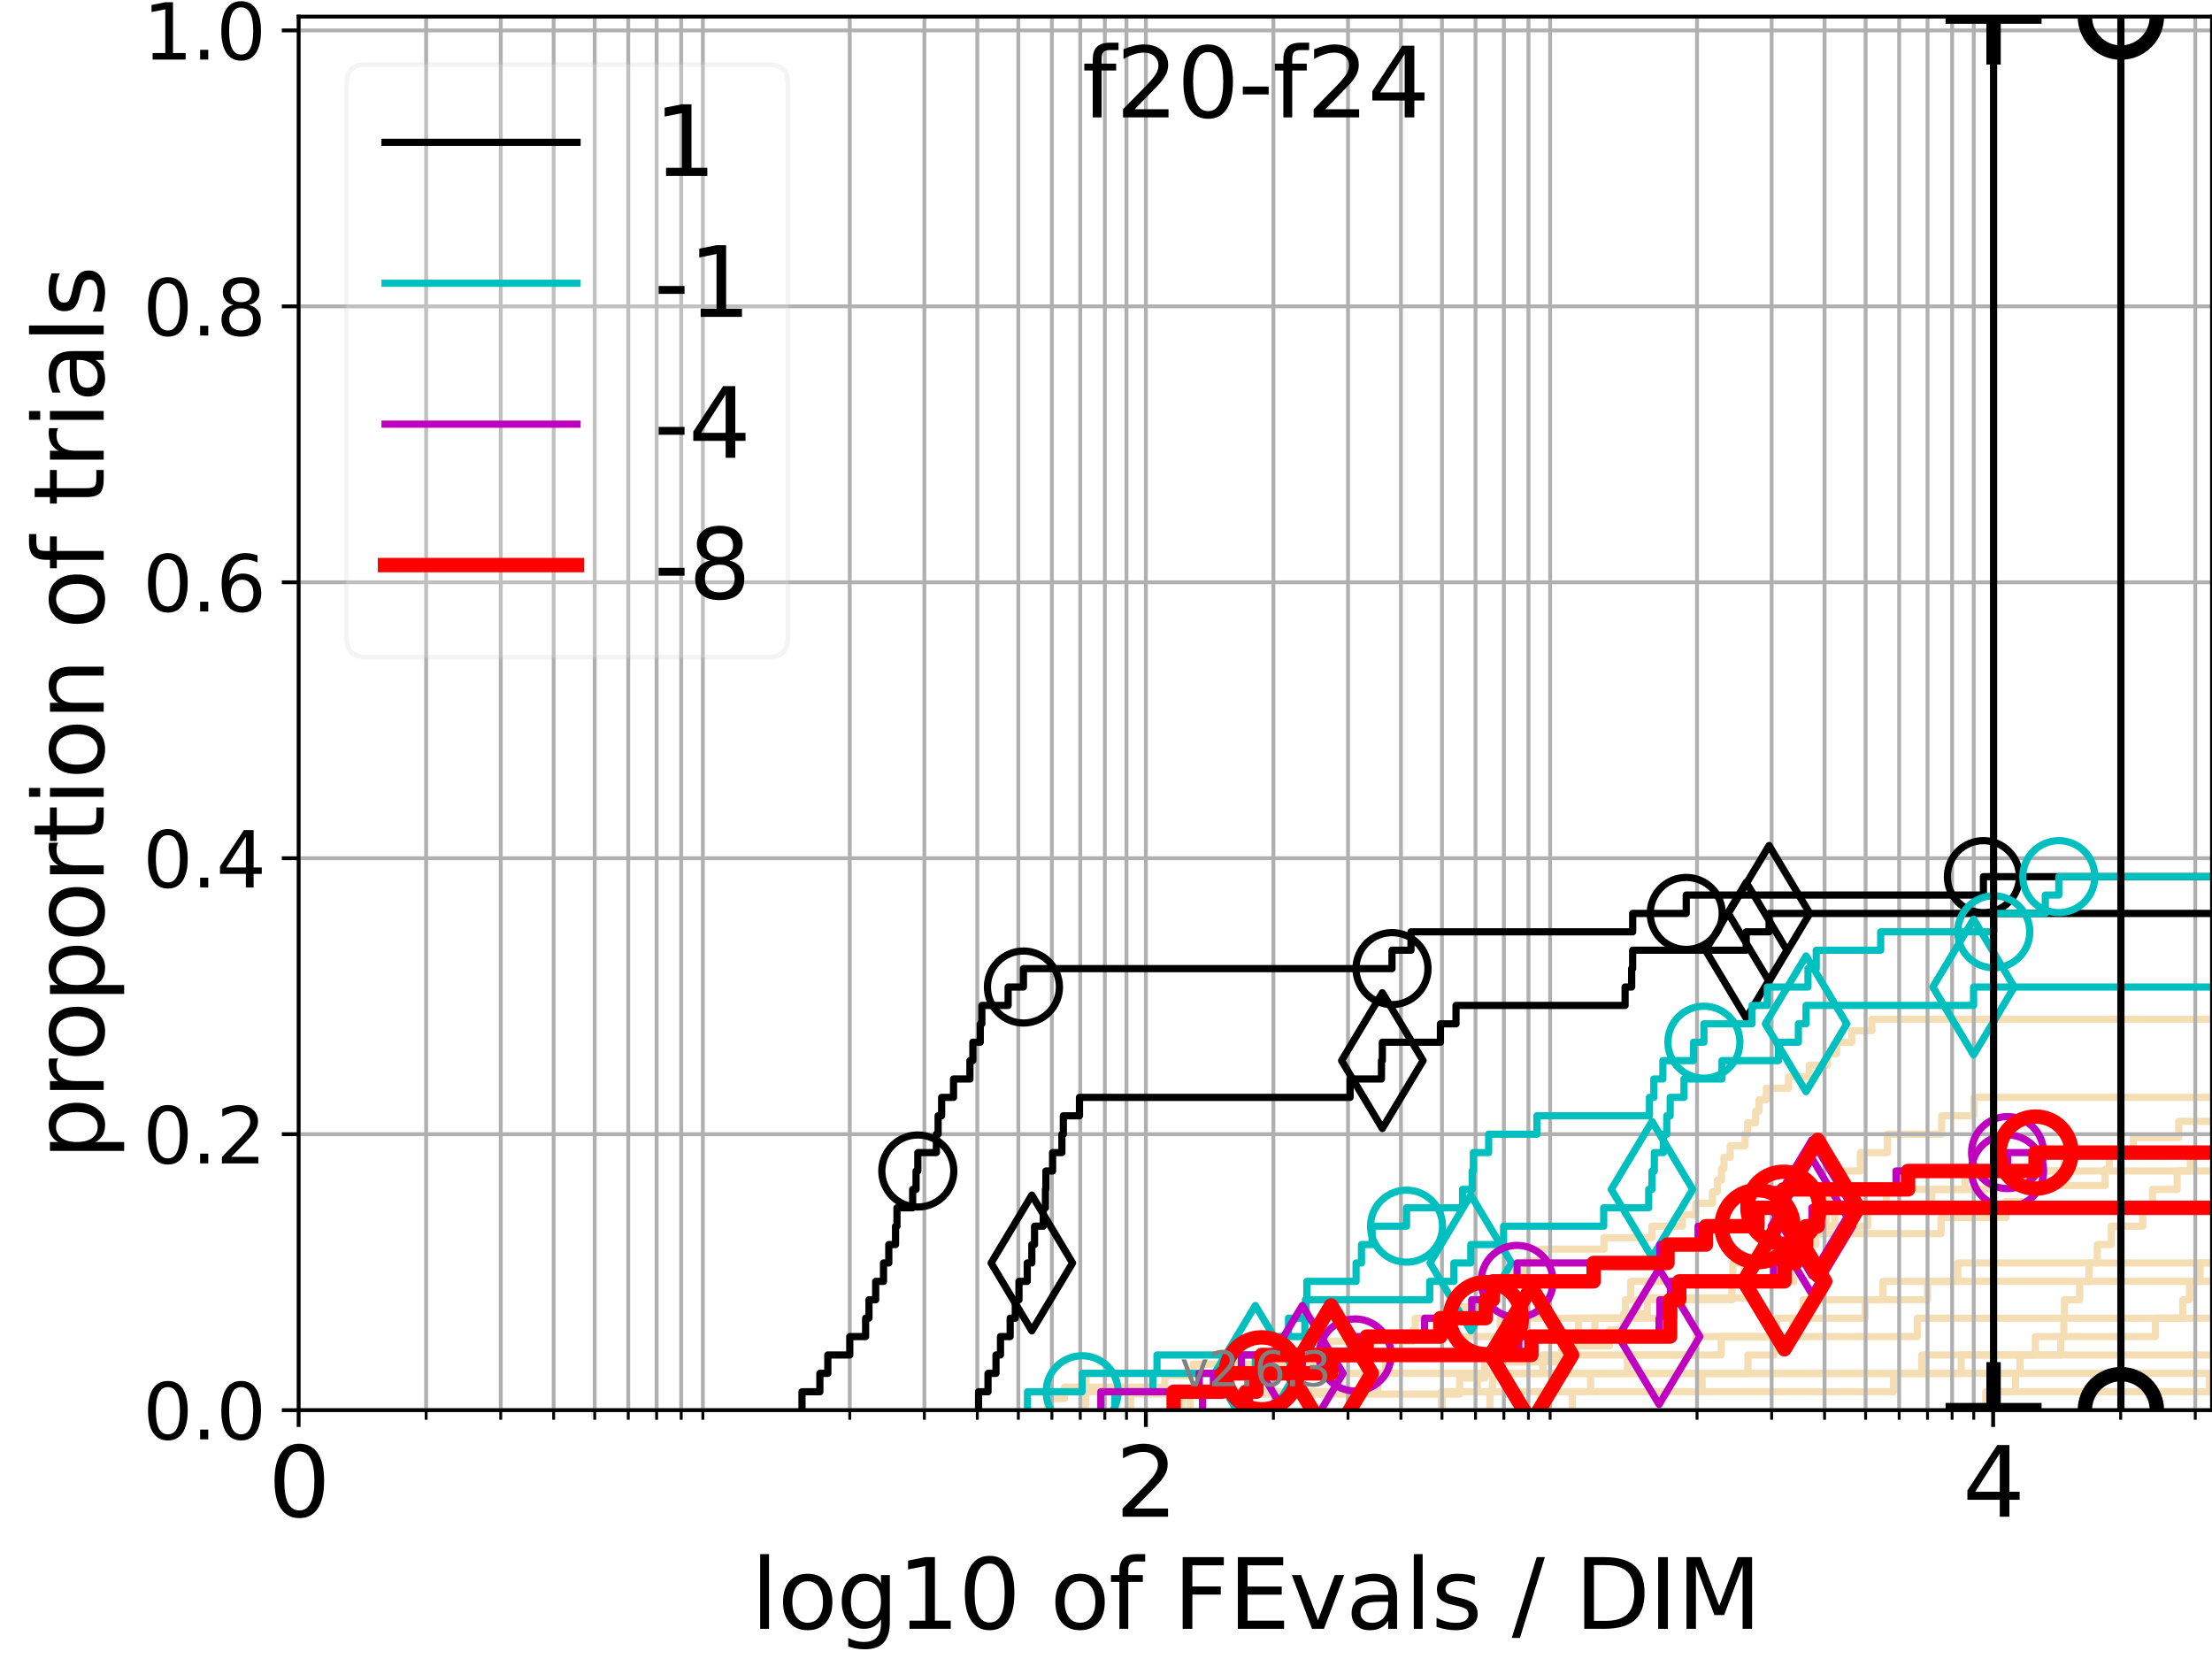 <?xml version="1.0" encoding="utf-8" standalone="no"?>
<!DOCTYPE svg PUBLIC "-//W3C//DTD SVG 1.1//EN"
  "http://www.w3.org/Graphics/SVG/1.1/DTD/svg11.dtd">
<svg xmlns:xlink="http://www.w3.org/1999/xlink" width="460.8pt" height="345.6pt" viewBox="0 0 460.8 345.6" xmlns="http://www.w3.org/2000/svg" version="1.1">
 <defs>
  <style type="text/css">*{stroke-linejoin: round; stroke-linecap: butt}</style>
 </defs>
 <g id="figure_1">
  <g id="patch_1">
   <path d="M 0 345.6 
L 460.8 345.6 
L 460.8 0 
L 0 0 
z
" style="fill: #ffffff"/>
  </g>
  <g id="axes_1">
   <g id="patch_2">
    <path d="M 62.208 293.76 
L 460.8 293.76 
L 460.8 3.456 
L 62.208 3.456 
z
" style="fill: #ffffff"/>
   </g>
   <g id="line2d_1"/>
   <g id="line2d_2">
    <path d="M 225.581 293.76 
L 225.581 289.928 
L 226.237 289.928 
L 226.237 286.095 
L 270.182 286.095 
L 270.182 282.263 
L 304.794 282.263 
L 304.794 278.43 
L 332.236 278.43 
L 332.236 274.598 
L 338.633 274.598 
L 338.633 270.766 
L 339.699 270.766 
L 339.699 266.933 
L 363.309 266.933 
L 363.309 263.101 
L 368.182 263.101 
L 368.182 259.268 
L 373.366 259.268 
L 373.366 255.436 
L 380.39 255.436 
L 380.39 251.604 
L 380.689 251.604 
L 380.689 247.771 
L 383.814 247.771 
L 383.814 243.939 
L 387.554 243.939 
L 387.554 240.106 
L 393.189 240.106 
L 393.189 236.274 
L 404.482 236.274 
L 404.482 232.442 
L 411.201 232.442 
L 411.201 228.609 
L 411.201 228.609 
L 411.201 228.609 
L 460.8 228.609 
" clip-path="url(#p3ab584cc53)" style="fill: none; stroke: #f5deb3; stroke-width: 1.5; stroke-linecap: square"/>
   </g>
   <g id="line2d_3"/>
   <g id="line2d_4"/>
   <g id="line2d_5">
    <path d="M 321.071 293.76 
L 321.071 289.928 
L 354.587 289.928 
L 354.587 286.095 
L 364.131 286.095 
L 364.131 282.263 
L 369.605 282.263 
L 369.605 278.43 
L 399.415 278.43 
L 399.415 274.598 
L 461.8 274.598 
" clip-path="url(#p3ab584cc53)" style="fill: none; stroke: #f5deb3; stroke-width: 1.5; stroke-linecap: square"/>
   </g>
   <g id="line2d_6">
    <path d="M 235.523 293.76 
L 235.523 290.418 
L 304.064 290.418 
L 304.064 287.076 
L 309.269 287.076 
L 309.269 283.733 
L 325.33 283.733 
L 325.33 280.391 
L 335.276 280.391 
L 335.276 277.049 
L 338.211 277.049 
L 338.211 273.707 
L 343.165 273.707 
L 343.165 270.365 
L 364.796 270.365 
L 364.796 267.022 
L 373.688 267.022 
L 373.688 263.68 
L 373.82 263.68 
L 373.82 260.338 
L 374.318 260.338 
L 374.318 256.996 
L 404.358 256.996 
L 404.358 253.654 
L 417.894 253.654 
L 417.894 250.311 
L 423.584 250.311 
L 423.584 246.969 
L 438.529 246.969 
L 438.529 243.627 
L 439.405 243.627 
L 439.405 240.285 
L 444.419 240.285 
L 444.419 236.943 
L 453.882 236.943 
L 453.882 233.6 
L 461.8 233.6 
" clip-path="url(#p3ab584cc53)" style="fill: none; stroke: #f5deb3; stroke-width: 1.5; stroke-linecap: square"/>
   </g>
   <g id="line2d_7">
    <path d="M 300.252 293.76 
L 300.252 289.928 
L 394.449 289.928 
L 394.449 286.095 
L 394.449 286.095 
L 394.449 286.095 
L 460.8 286.095 
" clip-path="url(#p3ab584cc53)" style="fill: none; stroke: #f5deb3; stroke-width: 1.5; stroke-linecap: square"/>
   </g>
   <g id="line2d_8"/>
   <g id="line2d_9">
    <path d="M 226.131 293.76 
L 226.131 289.928 
L 287.014 289.928 
L 287.014 286.095 
L 288.639 286.095 
L 288.639 282.263 
L 315.618 282.263 
L 315.618 278.43 
L 328.866 278.43 
L 328.866 274.598 
L 341.034 274.598 
L 341.034 270.766 
L 360.784 270.766 
L 360.784 266.933 
L 372.718 266.933 
L 372.718 263.101 
L 377.177 263.101 
L 377.177 259.268 
L 378.25 259.268 
L 378.25 255.436 
L 389.095 255.436 
L 389.095 251.604 
L 392.935 251.604 
L 392.935 247.771 
L 409.357 247.771 
L 409.357 243.939 
L 409.357 243.939 
L 409.357 243.939 
L 460.8 243.939 
" clip-path="url(#p3ab584cc53)" style="fill: none; stroke: #f5deb3; stroke-width: 1.5; stroke-linecap: square"/>
   </g>
   <g id="line2d_10"/>
   <g id="line2d_11">
    <path d="M 327.567 293.76 
L 327.567 289.928 
L 331.346 289.928 
L 331.346 286.095 
L 408.554 286.095 
L 408.554 282.263 
L 429.283 282.263 
L 429.283 278.43 
L 449.018 278.43 
L 449.018 274.598 
L 454.707 274.598 
L 454.707 270.766 
L 456.104 270.766 
L 456.104 266.933 
L 458.329 266.933 
L 458.329 263.101 
L 461.8 263.101 
" clip-path="url(#p3ab584cc53)" style="fill: none; stroke: #f5deb3; stroke-width: 1.5; stroke-linecap: square"/>
   </g>
   <g id="line2d_12"/>
   <g id="line2d_13">
    <path d="M 218.225 293.76 
L 218.225 291.365 
L 221.753 291.365 
L 221.753 288.97 
L 242.639 288.97 
L 242.639 286.574 
L 248.571 286.574 
L 248.571 284.179 
L 274.01 284.179 
L 274.01 281.784 
L 276.769 281.784 
L 276.769 279.389 
L 294.361 279.389 
L 294.361 276.993 
L 294.823 276.993 
L 294.823 274.598 
L 304.17 274.598 
L 304.17 272.203 
L 311.189 272.203 
L 311.189 269.808 
L 311.235 269.808 
L 311.235 267.412 
L 314.281 267.412 
L 314.281 265.017 
L 317.927 265.017 
L 317.927 262.622 
L 320.865 262.622 
L 320.865 260.227 
L 334.137 260.227 
L 334.137 257.831 
L 344.145 257.831 
L 344.145 255.436 
L 350.445 255.436 
L 350.445 253.041 
L 353.247 253.041 
L 353.247 250.646 
L 356.718 250.646 
L 356.718 248.25 
L 357.758 248.25 
L 357.758 245.855 
L 358.622 245.855 
L 358.622 243.46 
L 359.127 243.46 
L 359.127 241.065 
L 360.431 241.065 
L 360.431 238.669 
L 363.517 238.669 
L 363.517 236.274 
L 364.054 236.274 
L 364.054 233.879 
L 365.744 233.879 
L 365.744 231.484 
L 366.428 231.484 
L 366.428 229.088 
L 367.954 229.088 
L 367.954 226.693 
L 372.575 226.693 
L 372.575 224.298 
L 376.878 224.298 
L 376.878 221.903 
L 380.689 221.903 
L 380.689 219.507 
L 382.625 219.507 
L 382.625 217.112 
L 385.774 217.112 
L 385.774 214.717 
L 389.946 214.717 
L 389.946 212.322 
L 389.946 212.322 
L 389.946 212.322 
L 460.8 212.322 
" clip-path="url(#p3ab584cc53)" style="fill: none; stroke: #f5deb3; stroke-width: 1.5; stroke-linecap: square"/>
   </g>
   <g id="line2d_14">
    <path d="M 413.672 293.76 
L 413.672 289.928 
L 419.89 289.928 
L 419.89 286.095 
L 420.801 286.095 
L 420.801 282.263 
L 424 282.263 
L 424 278.43 
L 429.924 278.43 
L 429.924 274.598 
L 430.067 274.598 
L 430.067 270.766 
L 433.232 270.766 
L 433.232 266.933 
L 435.198 266.933 
L 435.198 263.101 
L 436.906 263.101 
L 436.906 259.268 
L 439.826 259.268 
L 439.826 255.436 
L 446.37 255.436 
L 446.37 251.604 
L 448.409 251.604 
L 448.409 247.771 
L 453.533 247.771 
L 453.533 243.939 
L 456.303 243.939 
L 456.303 240.106 
L 461.8 240.106 
" clip-path="url(#p3ab584cc53)" style="fill: none; stroke: #f5deb3; stroke-width: 1.5; stroke-linecap: square"/>
   </g>
   <g id="line2d_15"/>
   <g id="line2d_16">
    <path d="M 246.258 293.76 
L 246.258 289.928 
L 249.889 289.928 
L 249.889 286.095 
L 321.418 286.095 
L 321.418 282.263 
L 358.557 282.263 
L 358.557 278.43 
L 370.118 278.43 
L 370.118 274.598 
L 375.613 274.598 
L 375.613 270.766 
L 392.259 270.766 
L 392.259 266.933 
L 407.849 266.933 
L 407.849 263.101 
L 407.849 263.101 
L 407.849 263.101 
L 460.8 263.101 
" clip-path="url(#p3ab584cc53)" style="fill: none; stroke: #f5deb3; stroke-width: 1.5; stroke-linecap: square"/>
   </g>
   <g id="line2d_17">
    <path d="M 415.753 293.76 
L 415.753 289.928 
L 460.282 289.928 
L 460.282 286.095 
L 461.8 286.095 
" clip-path="url(#p3ab584cc53)" style="fill: none; stroke: #f5deb3; stroke-width: 1.5; stroke-linecap: square"/>
   </g>
   <g id="line2d_18">
    <path d="M 247.891 293.76 
L 247.891 289.928 
L 250.053 289.928 
L 250.053 286.095 
L 254.553 286.095 
L 254.553 282.263 
L 311.25 282.263 
L 311.25 278.43 
L 312.498 278.43 
L 312.498 274.598 
L 347.908 274.598 
L 347.908 270.766 
L 348.368 270.766 
L 348.368 266.933 
L 360.988 266.933 
L 360.988 263.101 
L 370.863 263.101 
L 370.863 259.268 
L 374.308 259.268 
L 374.308 255.436 
L 382.22 255.436 
L 382.22 251.604 
L 402.396 251.604 
L 402.396 247.771 
L 414.177 247.771 
L 414.177 243.939 
L 429.976 243.939 
L 429.976 240.106 
L 429.976 240.106 
L 429.976 240.106 
L 460.8 240.106 
" clip-path="url(#p3ab584cc53)" style="fill: none; stroke: #f5deb3; stroke-width: 1.5; stroke-linecap: square"/>
   </g>
   <g id="line2d_19">
    <path d="M 310.371 293.76 
L 310.371 289.928 
L 310.91 289.928 
L 310.91 286.095 
L 400.35 286.095 
L 400.35 282.263 
L 461.8 282.263 
" clip-path="url(#p3ab584cc53)" style="fill: none; stroke: #f5deb3; stroke-width: 1.5; stroke-linecap: square"/>
   </g>
   <g id="line2d_20">
    <path d="M 300.434 293.76 
L 300.434 289.928 
L 307.75 289.928 
L 307.75 286.095 
L 339.025 286.095 
L 339.025 282.263 
L 353.347 282.263 
L 353.347 278.43 
L 373.433 278.43 
L 373.433 274.598 
L 388.551 274.598 
L 388.551 270.766 
L 401.546 270.766 
L 401.546 266.933 
L 401.546 266.933 
L 401.546 266.933 
L 460.8 266.933 
" clip-path="url(#p3ab584cc53)" style="fill: none; stroke: #f5deb3; stroke-width: 1.5; stroke-linecap: square"/>
   </g>
   <g id="matplotlib.axis_1">
    <g id="xtick_1">
     <g id="line2d_21">
      <path d="M 62.208 293.76 
L 62.208 3.456 
" clip-path="url(#p3ab584cc53)" style="fill: none; stroke: #b0b0b0; stroke-width: 0.8; stroke-linecap: square"/>
     </g>
     <g id="line2d_22">
      <defs>
       <path id="m54706e6b5a" d="M 0 0 
L 0 3.5 
" style="stroke: #000000; stroke-width: 0.8"/>
      </defs>
      <g>
       <use xlink:href="#m54706e6b5a" x="62.208" y="293.76" style="stroke: #000000; stroke-width: 0.8"/>
      </g>
     </g>
     <g id="text_1">
      <!-- 0 -->
      <g transform="translate(55.846 315.957) scale(0.2 -0.2)">
       <defs>
        <path id="DejaVuSans-30" d="M 2034 4250 
Q 1547 4250 1301 3770 
Q 1056 3291 1056 2328 
Q 1056 1369 1301 889 
Q 1547 409 2034 409 
Q 2525 409 2770 889 
Q 3016 1369 3016 2328 
Q 3016 3291 2770 3770 
Q 2525 4250 2034 4250 
z
M 2034 4750 
Q 2819 4750 3233 4129 
Q 3647 3509 3647 2328 
Q 3647 1150 3233 529 
Q 2819 -91 2034 -91 
Q 1250 -91 836 529 
Q 422 1150 422 2328 
Q 422 3509 836 4129 
Q 1250 4750 2034 4750 
z
" transform="scale(0.016)"/>
       </defs>
       <use xlink:href="#DejaVuSans-30"/>
      </g>
     </g>
    </g>
    <g id="xtick_2">
     <g id="line2d_23">
      <path d="M 238.708 293.76 
L 238.708 3.456 
" clip-path="url(#p3ab584cc53)" style="fill: none; stroke: #b0b0b0; stroke-width: 0.8; stroke-linecap: square"/>
     </g>
     <g id="line2d_24">
      <g>
       <use xlink:href="#m54706e6b5a" x="238.708" y="293.76" style="stroke: #000000; stroke-width: 0.8"/>
      </g>
     </g>
     <g id="text_2">
      <!-- 2 -->
      <g transform="translate(232.345 315.957) scale(0.2 -0.2)">
       <defs>
        <path id="DejaVuSans-32" d="M 1228 531 
L 3431 531 
L 3431 0 
L 469 0 
L 469 531 
Q 828 903 1448 1529 
Q 2069 2156 2228 2338 
Q 2531 2678 2651 2914 
Q 2772 3150 2772 3378 
Q 2772 3750 2511 3984 
Q 2250 4219 1831 4219 
Q 1534 4219 1204 4116 
Q 875 4013 500 3803 
L 500 4441 
Q 881 4594 1212 4672 
Q 1544 4750 1819 4750 
Q 2544 4750 2975 4387 
Q 3406 4025 3406 3419 
Q 3406 3131 3298 2873 
Q 3191 2616 2906 2266 
Q 2828 2175 2409 1742 
Q 1991 1309 1228 531 
z
" transform="scale(0.016)"/>
       </defs>
       <use xlink:href="#DejaVuSans-32"/>
      </g>
     </g>
    </g>
    <g id="xtick_3">
     <g id="line2d_25">
      <path d="M 415.208 293.76 
L 415.208 3.456 
" clip-path="url(#p3ab584cc53)" style="fill: none; stroke: #b0b0b0; stroke-width: 0.8; stroke-linecap: square"/>
     </g>
     <g id="line2d_26">
      <g>
       <use xlink:href="#m54706e6b5a" x="415.208" y="293.76" style="stroke: #000000; stroke-width: 0.8"/>
      </g>
     </g>
     <g id="text_3">
      <!-- 4 -->
      <g transform="translate(408.845 315.957) scale(0.2 -0.2)">
       <defs>
        <path id="DejaVuSans-34" d="M 2419 4116 
L 825 1625 
L 2419 1625 
L 2419 4116 
z
M 2253 4666 
L 3047 4666 
L 3047 1625 
L 3713 1625 
L 3713 1100 
L 3047 1100 
L 3047 0 
L 2419 0 
L 2419 1100 
L 313 1100 
L 313 1709 
L 2253 4666 
z
" transform="scale(0.016)"/>
       </defs>
       <use xlink:href="#DejaVuSans-34"/>
      </g>
     </g>
    </g>
    <g id="xtick_4">
     <g id="line2d_27">
      <path d="M 88.774 293.76 
L 88.774 3.456 
" clip-path="url(#p3ab584cc53)" style="fill: none; stroke: #b0b0b0; stroke-width: 0.8; stroke-linecap: square"/>
     </g>
     <g id="line2d_28">
      <defs>
       <path id="me4279c722a" d="M 0 0 
L 0 2 
" style="stroke: #000000; stroke-width: 0.6"/>
      </defs>
      <g>
       <use xlink:href="#me4279c722a" x="88.774" y="293.76" style="stroke: #000000; stroke-width: 0.6"/>
      </g>
     </g>
    </g>
    <g id="xtick_5">
     <g id="line2d_29">
      <path d="M 104.314 293.76 
L 104.314 3.456 
" clip-path="url(#p3ab584cc53)" style="fill: none; stroke: #b0b0b0; stroke-width: 0.8; stroke-linecap: square"/>
     </g>
     <g id="line2d_30">
      <g>
       <use xlink:href="#me4279c722a" x="104.314" y="293.76" style="stroke: #000000; stroke-width: 0.6"/>
      </g>
     </g>
    </g>
    <g id="xtick_6">
     <g id="line2d_31">
      <path d="M 115.34 293.76 
L 115.34 3.456 
" clip-path="url(#p3ab584cc53)" style="fill: none; stroke: #b0b0b0; stroke-width: 0.8; stroke-linecap: square"/>
     </g>
     <g id="line2d_32">
      <g>
       <use xlink:href="#me4279c722a" x="115.34" y="293.76" style="stroke: #000000; stroke-width: 0.6"/>
      </g>
     </g>
    </g>
    <g id="xtick_7">
     <g id="line2d_33">
      <path d="M 123.892 293.76 
L 123.892 3.456 
" clip-path="url(#p3ab584cc53)" style="fill: none; stroke: #b0b0b0; stroke-width: 0.8; stroke-linecap: square"/>
     </g>
     <g id="line2d_34">
      <g>
       <use xlink:href="#me4279c722a" x="123.892" y="293.76" style="stroke: #000000; stroke-width: 0.6"/>
      </g>
     </g>
    </g>
    <g id="xtick_8">
     <g id="line2d_35">
      <path d="M 130.88 293.76 
L 130.88 3.456 
" clip-path="url(#p3ab584cc53)" style="fill: none; stroke: #b0b0b0; stroke-width: 0.8; stroke-linecap: square"/>
     </g>
     <g id="line2d_36">
      <g>
       <use xlink:href="#me4279c722a" x="130.88" y="293.76" style="stroke: #000000; stroke-width: 0.6"/>
      </g>
     </g>
    </g>
    <g id="xtick_9">
     <g id="line2d_37">
      <path d="M 136.788 293.76 
L 136.788 3.456 
" clip-path="url(#p3ab584cc53)" style="fill: none; stroke: #b0b0b0; stroke-width: 0.8; stroke-linecap: square"/>
     </g>
     <g id="line2d_38">
      <g>
       <use xlink:href="#me4279c722a" x="136.788" y="293.76" style="stroke: #000000; stroke-width: 0.6"/>
      </g>
     </g>
    </g>
    <g id="xtick_10">
     <g id="line2d_39">
      <path d="M 141.906 293.76 
L 141.906 3.456 
" clip-path="url(#p3ab584cc53)" style="fill: none; stroke: #b0b0b0; stroke-width: 0.8; stroke-linecap: square"/>
     </g>
     <g id="line2d_40">
      <g>
       <use xlink:href="#me4279c722a" x="141.906" y="293.76" style="stroke: #000000; stroke-width: 0.6"/>
      </g>
     </g>
    </g>
    <g id="xtick_11">
     <g id="line2d_41">
      <path d="M 146.42 293.76 
L 146.42 3.456 
" clip-path="url(#p3ab584cc53)" style="fill: none; stroke: #b0b0b0; stroke-width: 0.8; stroke-linecap: square"/>
     </g>
     <g id="line2d_42">
      <g>
       <use xlink:href="#me4279c722a" x="146.42" y="293.76" style="stroke: #000000; stroke-width: 0.6"/>
      </g>
     </g>
    </g>
    <g id="xtick_12">
     <g id="line2d_43">
      <path d="M 177.024 293.76 
L 177.024 3.456 
" clip-path="url(#p3ab584cc53)" style="fill: none; stroke: #b0b0b0; stroke-width: 0.8; stroke-linecap: square"/>
     </g>
     <g id="line2d_44">
      <g>
       <use xlink:href="#me4279c722a" x="177.024" y="293.76" style="stroke: #000000; stroke-width: 0.6"/>
      </g>
     </g>
    </g>
    <g id="xtick_13">
     <g id="line2d_45">
      <path d="M 192.564 293.76 
L 192.564 3.456 
" clip-path="url(#p3ab584cc53)" style="fill: none; stroke: #b0b0b0; stroke-width: 0.8; stroke-linecap: square"/>
     </g>
     <g id="line2d_46">
      <g>
       <use xlink:href="#me4279c722a" x="192.564" y="293.76" style="stroke: #000000; stroke-width: 0.6"/>
      </g>
     </g>
    </g>
    <g id="xtick_14">
     <g id="line2d_47">
      <path d="M 203.59 293.76 
L 203.59 3.456 
" clip-path="url(#p3ab584cc53)" style="fill: none; stroke: #b0b0b0; stroke-width: 0.8; stroke-linecap: square"/>
     </g>
     <g id="line2d_48">
      <g>
       <use xlink:href="#me4279c722a" x="203.59" y="293.76" style="stroke: #000000; stroke-width: 0.6"/>
      </g>
     </g>
    </g>
    <g id="xtick_15">
     <g id="line2d_49">
      <path d="M 212.142 293.76 
L 212.142 3.456 
" clip-path="url(#p3ab584cc53)" style="fill: none; stroke: #b0b0b0; stroke-width: 0.8; stroke-linecap: square"/>
     </g>
     <g id="line2d_50">
      <g>
       <use xlink:href="#me4279c722a" x="212.142" y="293.76" style="stroke: #000000; stroke-width: 0.6"/>
      </g>
     </g>
    </g>
    <g id="xtick_16">
     <g id="line2d_51">
      <path d="M 219.13 293.76 
L 219.13 3.456 
" clip-path="url(#p3ab584cc53)" style="fill: none; stroke: #b0b0b0; stroke-width: 0.8; stroke-linecap: square"/>
     </g>
     <g id="line2d_52">
      <g>
       <use xlink:href="#me4279c722a" x="219.13" y="293.76" style="stroke: #000000; stroke-width: 0.6"/>
      </g>
     </g>
    </g>
    <g id="xtick_17">
     <g id="line2d_53">
      <path d="M 225.038 293.76 
L 225.038 3.456 
" clip-path="url(#p3ab584cc53)" style="fill: none; stroke: #b0b0b0; stroke-width: 0.8; stroke-linecap: square"/>
     </g>
     <g id="line2d_54">
      <g>
       <use xlink:href="#me4279c722a" x="225.038" y="293.76" style="stroke: #000000; stroke-width: 0.6"/>
      </g>
     </g>
    </g>
    <g id="xtick_18">
     <g id="line2d_55">
      <path d="M 230.156 293.76 
L 230.156 3.456 
" clip-path="url(#p3ab584cc53)" style="fill: none; stroke: #b0b0b0; stroke-width: 0.8; stroke-linecap: square"/>
     </g>
     <g id="line2d_56">
      <g>
       <use xlink:href="#me4279c722a" x="230.156" y="293.76" style="stroke: #000000; stroke-width: 0.6"/>
      </g>
     </g>
    </g>
    <g id="xtick_19">
     <g id="line2d_57">
      <path d="M 234.67 293.76 
L 234.67 3.456 
" clip-path="url(#p3ab584cc53)" style="fill: none; stroke: #b0b0b0; stroke-width: 0.8; stroke-linecap: square"/>
     </g>
     <g id="line2d_58">
      <g>
       <use xlink:href="#me4279c722a" x="234.67" y="293.76" style="stroke: #000000; stroke-width: 0.6"/>
      </g>
     </g>
    </g>
    <g id="xtick_20">
     <g id="line2d_59">
      <path d="M 265.274 293.76 
L 265.274 3.456 
" clip-path="url(#p3ab584cc53)" style="fill: none; stroke: #b0b0b0; stroke-width: 0.8; stroke-linecap: square"/>
     </g>
     <g id="line2d_60">
      <g>
       <use xlink:href="#me4279c722a" x="265.274" y="293.76" style="stroke: #000000; stroke-width: 0.6"/>
      </g>
     </g>
    </g>
    <g id="xtick_21">
     <g id="line2d_61">
      <path d="M 280.814 293.76 
L 280.814 3.456 
" clip-path="url(#p3ab584cc53)" style="fill: none; stroke: #b0b0b0; stroke-width: 0.8; stroke-linecap: square"/>
     </g>
     <g id="line2d_62">
      <g>
       <use xlink:href="#me4279c722a" x="280.814" y="293.76" style="stroke: #000000; stroke-width: 0.6"/>
      </g>
     </g>
    </g>
    <g id="xtick_22">
     <g id="line2d_63">
      <path d="M 291.84 293.76 
L 291.84 3.456 
" clip-path="url(#p3ab584cc53)" style="fill: none; stroke: #b0b0b0; stroke-width: 0.8; stroke-linecap: square"/>
     </g>
     <g id="line2d_64">
      <g>
       <use xlink:href="#me4279c722a" x="291.84" y="293.76" style="stroke: #000000; stroke-width: 0.6"/>
      </g>
     </g>
    </g>
    <g id="xtick_23">
     <g id="line2d_65">
      <path d="M 300.392 293.76 
L 300.392 3.456 
" clip-path="url(#p3ab584cc53)" style="fill: none; stroke: #b0b0b0; stroke-width: 0.8; stroke-linecap: square"/>
     </g>
     <g id="line2d_66">
      <g>
       <use xlink:href="#me4279c722a" x="300.392" y="293.76" style="stroke: #000000; stroke-width: 0.6"/>
      </g>
     </g>
    </g>
    <g id="xtick_24">
     <g id="line2d_67">
      <path d="M 307.38 293.76 
L 307.38 3.456 
" clip-path="url(#p3ab584cc53)" style="fill: none; stroke: #b0b0b0; stroke-width: 0.8; stroke-linecap: square"/>
     </g>
     <g id="line2d_68">
      <g>
       <use xlink:href="#me4279c722a" x="307.38" y="293.76" style="stroke: #000000; stroke-width: 0.6"/>
      </g>
     </g>
    </g>
    <g id="xtick_25">
     <g id="line2d_69">
      <path d="M 313.288 293.76 
L 313.288 3.456 
" clip-path="url(#p3ab584cc53)" style="fill: none; stroke: #b0b0b0; stroke-width: 0.8; stroke-linecap: square"/>
     </g>
     <g id="line2d_70">
      <g>
       <use xlink:href="#me4279c722a" x="313.288" y="293.76" style="stroke: #000000; stroke-width: 0.6"/>
      </g>
     </g>
    </g>
    <g id="xtick_26">
     <g id="line2d_71">
      <path d="M 318.406 293.76 
L 318.406 3.456 
" clip-path="url(#p3ab584cc53)" style="fill: none; stroke: #b0b0b0; stroke-width: 0.8; stroke-linecap: square"/>
     </g>
     <g id="line2d_72">
      <g>
       <use xlink:href="#me4279c722a" x="318.406" y="293.76" style="stroke: #000000; stroke-width: 0.6"/>
      </g>
     </g>
    </g>
    <g id="xtick_27">
     <g id="line2d_73">
      <path d="M 322.92 293.76 
L 322.92 3.456 
" clip-path="url(#p3ab584cc53)" style="fill: none; stroke: #b0b0b0; stroke-width: 0.8; stroke-linecap: square"/>
     </g>
     <g id="line2d_74">
      <g>
       <use xlink:href="#me4279c722a" x="322.92" y="293.76" style="stroke: #000000; stroke-width: 0.6"/>
      </g>
     </g>
    </g>
    <g id="xtick_28">
     <g id="line2d_75">
      <path d="M 353.524 293.76 
L 353.524 3.456 
" clip-path="url(#p3ab584cc53)" style="fill: none; stroke: #b0b0b0; stroke-width: 0.8; stroke-linecap: square"/>
     </g>
     <g id="line2d_76">
      <g>
       <use xlink:href="#me4279c722a" x="353.524" y="293.76" style="stroke: #000000; stroke-width: 0.6"/>
      </g>
     </g>
    </g>
    <g id="xtick_29">
     <g id="line2d_77">
      <path d="M 369.064 293.76 
L 369.064 3.456 
" clip-path="url(#p3ab584cc53)" style="fill: none; stroke: #b0b0b0; stroke-width: 0.8; stroke-linecap: square"/>
     </g>
     <g id="line2d_78">
      <g>
       <use xlink:href="#me4279c722a" x="369.064" y="293.76" style="stroke: #000000; stroke-width: 0.6"/>
      </g>
     </g>
    </g>
    <g id="xtick_30">
     <g id="line2d_79">
      <path d="M 380.09 293.76 
L 380.09 3.456 
" clip-path="url(#p3ab584cc53)" style="fill: none; stroke: #b0b0b0; stroke-width: 0.8; stroke-linecap: square"/>
     </g>
     <g id="line2d_80">
      <g>
       <use xlink:href="#me4279c722a" x="380.09" y="293.76" style="stroke: #000000; stroke-width: 0.6"/>
      </g>
     </g>
    </g>
    <g id="xtick_31">
     <g id="line2d_81">
      <path d="M 388.642 293.76 
L 388.642 3.456 
" clip-path="url(#p3ab584cc53)" style="fill: none; stroke: #b0b0b0; stroke-width: 0.8; stroke-linecap: square"/>
     </g>
     <g id="line2d_82">
      <g>
       <use xlink:href="#me4279c722a" x="388.642" y="293.76" style="stroke: #000000; stroke-width: 0.6"/>
      </g>
     </g>
    </g>
    <g id="xtick_32">
     <g id="line2d_83">
      <path d="M 395.63 293.76 
L 395.63 3.456 
" clip-path="url(#p3ab584cc53)" style="fill: none; stroke: #b0b0b0; stroke-width: 0.8; stroke-linecap: square"/>
     </g>
     <g id="line2d_84">
      <g>
       <use xlink:href="#me4279c722a" x="395.63" y="293.76" style="stroke: #000000; stroke-width: 0.6"/>
      </g>
     </g>
    </g>
    <g id="xtick_33">
     <g id="line2d_85">
      <path d="M 401.538 293.76 
L 401.538 3.456 
" clip-path="url(#p3ab584cc53)" style="fill: none; stroke: #b0b0b0; stroke-width: 0.8; stroke-linecap: square"/>
     </g>
     <g id="line2d_86">
      <g>
       <use xlink:href="#me4279c722a" x="401.538" y="293.76" style="stroke: #000000; stroke-width: 0.6"/>
      </g>
     </g>
    </g>
    <g id="xtick_34">
     <g id="line2d_87">
      <path d="M 406.655 293.76 
L 406.655 3.456 
" clip-path="url(#p3ab584cc53)" style="fill: none; stroke: #b0b0b0; stroke-width: 0.8; stroke-linecap: square"/>
     </g>
     <g id="line2d_88">
      <g>
       <use xlink:href="#me4279c722a" x="406.655" y="293.76" style="stroke: #000000; stroke-width: 0.6"/>
      </g>
     </g>
    </g>
    <g id="xtick_35">
     <g id="line2d_89">
      <path d="M 411.17 293.76 
L 411.17 3.456 
" clip-path="url(#p3ab584cc53)" style="fill: none; stroke: #b0b0b0; stroke-width: 0.8; stroke-linecap: square"/>
     </g>
     <g id="line2d_90">
      <g>
       <use xlink:href="#me4279c722a" x="411.17" y="293.76" style="stroke: #000000; stroke-width: 0.6"/>
      </g>
     </g>
    </g>
    <g id="xtick_36">
     <g id="line2d_91">
      <path d="M 441.774 293.76 
L 441.774 3.456 
" clip-path="url(#p3ab584cc53)" style="fill: none; stroke: #b0b0b0; stroke-width: 0.8; stroke-linecap: square"/>
     </g>
     <g id="line2d_92">
      <g>
       <use xlink:href="#me4279c722a" x="441.774" y="293.76" style="stroke: #000000; stroke-width: 0.6"/>
      </g>
     </g>
    </g>
    <g id="xtick_37">
     <g id="line2d_93">
      <path d="M 457.314 293.76 
L 457.314 3.456 
" clip-path="url(#p3ab584cc53)" style="fill: none; stroke: #b0b0b0; stroke-width: 0.8; stroke-linecap: square"/>
     </g>
     <g id="line2d_94">
      <g>
       <use xlink:href="#me4279c722a" x="457.314" y="293.76" style="stroke: #000000; stroke-width: 0.6"/>
      </g>
     </g>
    </g>
    <g id="text_4">
     <!-- log10 of FEvals / DIM -->
     <g transform="translate(156.431 339.313) scale(0.2 -0.2)">
      <defs>
       <path id="DejaVuSans-6c" d="M 603 4863 
L 1178 4863 
L 1178 0 
L 603 0 
L 603 4863 
z
" transform="scale(0.016)"/>
       <path id="DejaVuSans-6f" d="M 1959 3097 
Q 1497 3097 1228 2736 
Q 959 2375 959 1747 
Q 959 1119 1226 758 
Q 1494 397 1959 397 
Q 2419 397 2687 759 
Q 2956 1122 2956 1747 
Q 2956 2369 2687 2733 
Q 2419 3097 1959 3097 
z
M 1959 3584 
Q 2709 3584 3137 3096 
Q 3566 2609 3566 1747 
Q 3566 888 3137 398 
Q 2709 -91 1959 -91 
Q 1206 -91 779 398 
Q 353 888 353 1747 
Q 353 2609 779 3096 
Q 1206 3584 1959 3584 
z
" transform="scale(0.016)"/>
       <path id="DejaVuSans-67" d="M 2906 1791 
Q 2906 2416 2648 2759 
Q 2391 3103 1925 3103 
Q 1463 3103 1205 2759 
Q 947 2416 947 1791 
Q 947 1169 1205 825 
Q 1463 481 1925 481 
Q 2391 481 2648 825 
Q 2906 1169 2906 1791 
z
M 3481 434 
Q 3481 -459 3084 -895 
Q 2688 -1331 1869 -1331 
Q 1566 -1331 1297 -1286 
Q 1028 -1241 775 -1147 
L 775 -588 
Q 1028 -725 1275 -790 
Q 1522 -856 1778 -856 
Q 2344 -856 2625 -561 
Q 2906 -266 2906 331 
L 2906 616 
Q 2728 306 2450 153 
Q 2172 0 1784 0 
Q 1141 0 747 490 
Q 353 981 353 1791 
Q 353 2603 747 3093 
Q 1141 3584 1784 3584 
Q 2172 3584 2450 3431 
Q 2728 3278 2906 2969 
L 2906 3500 
L 3481 3500 
L 3481 434 
z
" transform="scale(0.016)"/>
       <path id="DejaVuSans-31" d="M 794 531 
L 1825 531 
L 1825 4091 
L 703 3866 
L 703 4441 
L 1819 4666 
L 2450 4666 
L 2450 531 
L 3481 531 
L 3481 0 
L 794 0 
L 794 531 
z
" transform="scale(0.016)"/>
       <path id="DejaVuSans-20" transform="scale(0.016)"/>
       <path id="DejaVuSans-66" d="M 2375 4863 
L 2375 4384 
L 1825 4384 
Q 1516 4384 1395 4259 
Q 1275 4134 1275 3809 
L 1275 3500 
L 2222 3500 
L 2222 3053 
L 1275 3053 
L 1275 0 
L 697 0 
L 697 3053 
L 147 3053 
L 147 3500 
L 697 3500 
L 697 3744 
Q 697 4328 969 4595 
Q 1241 4863 1831 4863 
L 2375 4863 
z
" transform="scale(0.016)"/>
       <path id="DejaVuSans-46" d="M 628 4666 
L 3309 4666 
L 3309 4134 
L 1259 4134 
L 1259 2759 
L 3109 2759 
L 3109 2228 
L 1259 2228 
L 1259 0 
L 628 0 
L 628 4666 
z
" transform="scale(0.016)"/>
       <path id="DejaVuSans-45" d="M 628 4666 
L 3578 4666 
L 3578 4134 
L 1259 4134 
L 1259 2753 
L 3481 2753 
L 3481 2222 
L 1259 2222 
L 1259 531 
L 3634 531 
L 3634 0 
L 628 0 
L 628 4666 
z
" transform="scale(0.016)"/>
       <path id="DejaVuSans-76" d="M 191 3500 
L 800 3500 
L 1894 563 
L 2988 3500 
L 3597 3500 
L 2284 0 
L 1503 0 
L 191 3500 
z
" transform="scale(0.016)"/>
       <path id="DejaVuSans-61" d="M 2194 1759 
Q 1497 1759 1228 1600 
Q 959 1441 959 1056 
Q 959 750 1161 570 
Q 1363 391 1709 391 
Q 2188 391 2477 730 
Q 2766 1069 2766 1631 
L 2766 1759 
L 2194 1759 
z
M 3341 1997 
L 3341 0 
L 2766 0 
L 2766 531 
Q 2569 213 2275 61 
Q 1981 -91 1556 -91 
Q 1019 -91 701 211 
Q 384 513 384 1019 
Q 384 1609 779 1909 
Q 1175 2209 1959 2209 
L 2766 2209 
L 2766 2266 
Q 2766 2663 2505 2880 
Q 2244 3097 1772 3097 
Q 1472 3097 1187 3025 
Q 903 2953 641 2809 
L 641 3341 
Q 956 3463 1253 3523 
Q 1550 3584 1831 3584 
Q 2591 3584 2966 3190 
Q 3341 2797 3341 1997 
z
" transform="scale(0.016)"/>
       <path id="DejaVuSans-73" d="M 2834 3397 
L 2834 2853 
Q 2591 2978 2328 3040 
Q 2066 3103 1784 3103 
Q 1356 3103 1142 2972 
Q 928 2841 928 2578 
Q 928 2378 1081 2264 
Q 1234 2150 1697 2047 
L 1894 2003 
Q 2506 1872 2764 1633 
Q 3022 1394 3022 966 
Q 3022 478 2636 193 
Q 2250 -91 1575 -91 
Q 1294 -91 989 -36 
Q 684 19 347 128 
L 347 722 
Q 666 556 975 473 
Q 1284 391 1588 391 
Q 1994 391 2212 530 
Q 2431 669 2431 922 
Q 2431 1156 2273 1281 
Q 2116 1406 1581 1522 
L 1381 1569 
Q 847 1681 609 1914 
Q 372 2147 372 2553 
Q 372 3047 722 3315 
Q 1072 3584 1716 3584 
Q 2034 3584 2315 3537 
Q 2597 3491 2834 3397 
z
" transform="scale(0.016)"/>
       <path id="DejaVuSans-2f" d="M 1625 4666 
L 2156 4666 
L 531 -594 
L 0 -594 
L 1625 4666 
z
" transform="scale(0.016)"/>
       <path id="DejaVuSans-44" d="M 1259 4147 
L 1259 519 
L 2022 519 
Q 2988 519 3436 956 
Q 3884 1394 3884 2338 
Q 3884 3275 3436 3711 
Q 2988 4147 2022 4147 
L 1259 4147 
z
M 628 4666 
L 1925 4666 
Q 3281 4666 3915 4102 
Q 4550 3538 4550 2338 
Q 4550 1131 3912 565 
Q 3275 0 1925 0 
L 628 0 
L 628 4666 
z
" transform="scale(0.016)"/>
       <path id="DejaVuSans-49" d="M 628 4666 
L 1259 4666 
L 1259 0 
L 628 0 
L 628 4666 
z
" transform="scale(0.016)"/>
       <path id="DejaVuSans-4d" d="M 628 4666 
L 1569 4666 
L 2759 1491 
L 3956 4666 
L 4897 4666 
L 4897 0 
L 4281 0 
L 4281 4097 
L 3078 897 
L 2444 897 
L 1241 4097 
L 1241 0 
L 628 0 
L 628 4666 
z
" transform="scale(0.016)"/>
      </defs>
      <use xlink:href="#DejaVuSans-6c"/>
      <use xlink:href="#DejaVuSans-6f" x="27.783"/>
      <use xlink:href="#DejaVuSans-67" x="88.965"/>
      <use xlink:href="#DejaVuSans-31" x="152.441"/>
      <use xlink:href="#DejaVuSans-30" x="216.064"/>
      <use xlink:href="#DejaVuSans-20" x="279.688"/>
      <use xlink:href="#DejaVuSans-6f" x="311.475"/>
      <use xlink:href="#DejaVuSans-66" x="372.656"/>
      <use xlink:href="#DejaVuSans-20" x="407.861"/>
      <use xlink:href="#DejaVuSans-46" x="439.648"/>
      <use xlink:href="#DejaVuSans-45" x="497.168"/>
      <use xlink:href="#DejaVuSans-76" x="560.352"/>
      <use xlink:href="#DejaVuSans-61" x="619.531"/>
      <use xlink:href="#DejaVuSans-6c" x="680.811"/>
      <use xlink:href="#DejaVuSans-73" x="708.594"/>
      <use xlink:href="#DejaVuSans-20" x="760.693"/>
      <use xlink:href="#DejaVuSans-2f" x="792.48"/>
      <use xlink:href="#DejaVuSans-20" x="826.172"/>
      <use xlink:href="#DejaVuSans-44" x="857.959"/>
      <use xlink:href="#DejaVuSans-49" x="934.961"/>
      <use xlink:href="#DejaVuSans-4d" x="964.453"/>
     </g>
    </g>
   </g>
   <g id="matplotlib.axis_2">
    <g id="ytick_1">
     <g id="line2d_95">
      <path d="M 62.208 293.76 
L 460.8 293.76 
" clip-path="url(#p3ab584cc53)" style="fill: none; stroke: #b0b0b0; stroke-width: 0.8; stroke-linecap: square"/>
     </g>
     <g id="line2d_96">
      <defs>
       <path id="m630395d4ad" d="M 0 0 
L -3.5 0 
" style="stroke: #000000; stroke-width: 0.8"/>
      </defs>
      <g>
       <use xlink:href="#m630395d4ad" x="62.208" y="293.76" style="stroke: #000000; stroke-width: 0.8"/>
      </g>
     </g>
     <g id="text_5">
      <!-- 0.0 -->
      <g transform="translate(29.763 299.839) scale(0.16 -0.16)">
       <defs>
        <path id="DejaVuSans-2e" d="M 684 794 
L 1344 794 
L 1344 0 
L 684 0 
L 684 794 
z
" transform="scale(0.016)"/>
       </defs>
       <use xlink:href="#DejaVuSans-30"/>
       <use xlink:href="#DejaVuSans-2e" x="63.623"/>
       <use xlink:href="#DejaVuSans-30" x="95.41"/>
      </g>
     </g>
    </g>
    <g id="ytick_2">
     <g id="line2d_97">
      <path d="M 62.208 236.274 
L 460.8 236.274 
" clip-path="url(#p3ab584cc53)" style="fill: none; stroke: #b0b0b0; stroke-width: 0.8; stroke-linecap: square"/>
     </g>
     <g id="line2d_98">
      <g>
       <use xlink:href="#m630395d4ad" x="62.208" y="236.274" style="stroke: #000000; stroke-width: 0.8"/>
      </g>
     </g>
     <g id="text_6">
      <!-- 0.2 -->
      <g transform="translate(29.763 242.353) scale(0.16 -0.16)">
       <use xlink:href="#DejaVuSans-30"/>
       <use xlink:href="#DejaVuSans-2e" x="63.623"/>
       <use xlink:href="#DejaVuSans-32" x="95.41"/>
      </g>
     </g>
    </g>
    <g id="ytick_3">
     <g id="line2d_99">
      <path d="M 62.208 178.788 
L 460.8 178.788 
" clip-path="url(#p3ab584cc53)" style="fill: none; stroke: #b0b0b0; stroke-width: 0.8; stroke-linecap: square"/>
     </g>
     <g id="line2d_100">
      <g>
       <use xlink:href="#m630395d4ad" x="62.208" y="178.788" style="stroke: #000000; stroke-width: 0.8"/>
      </g>
     </g>
     <g id="text_7">
      <!-- 0.4 -->
      <g transform="translate(29.763 184.867) scale(0.16 -0.16)">
       <use xlink:href="#DejaVuSans-30"/>
       <use xlink:href="#DejaVuSans-2e" x="63.623"/>
       <use xlink:href="#DejaVuSans-34" x="95.41"/>
      </g>
     </g>
    </g>
    <g id="ytick_4">
     <g id="line2d_101">
      <path d="M 62.208 121.302 
L 460.8 121.302 
" clip-path="url(#p3ab584cc53)" style="fill: none; stroke: #b0b0b0; stroke-width: 0.8; stroke-linecap: square"/>
     </g>
     <g id="line2d_102">
      <g>
       <use xlink:href="#m630395d4ad" x="62.208" y="121.302" style="stroke: #000000; stroke-width: 0.8"/>
      </g>
     </g>
     <g id="text_8">
      <!-- 0.6 -->
      <g transform="translate(29.763 127.381) scale(0.16 -0.16)">
       <defs>
        <path id="DejaVuSans-36" d="M 2113 2584 
Q 1688 2584 1439 2293 
Q 1191 2003 1191 1497 
Q 1191 994 1439 701 
Q 1688 409 2113 409 
Q 2538 409 2786 701 
Q 3034 994 3034 1497 
Q 3034 2003 2786 2293 
Q 2538 2584 2113 2584 
z
M 3366 4563 
L 3366 3988 
Q 3128 4100 2886 4159 
Q 2644 4219 2406 4219 
Q 1781 4219 1451 3797 
Q 1122 3375 1075 2522 
Q 1259 2794 1537 2939 
Q 1816 3084 2150 3084 
Q 2853 3084 3261 2657 
Q 3669 2231 3669 1497 
Q 3669 778 3244 343 
Q 2819 -91 2113 -91 
Q 1303 -91 875 529 
Q 447 1150 447 2328 
Q 447 3434 972 4092 
Q 1497 4750 2381 4750 
Q 2619 4750 2861 4703 
Q 3103 4656 3366 4563 
z
" transform="scale(0.016)"/>
       </defs>
       <use xlink:href="#DejaVuSans-30"/>
       <use xlink:href="#DejaVuSans-2e" x="63.623"/>
       <use xlink:href="#DejaVuSans-36" x="95.41"/>
      </g>
     </g>
    </g>
    <g id="ytick_5">
     <g id="line2d_103">
      <path d="M 62.208 63.816 
L 460.8 63.816 
" clip-path="url(#p3ab584cc53)" style="fill: none; stroke: #b0b0b0; stroke-width: 0.8; stroke-linecap: square"/>
     </g>
     <g id="line2d_104">
      <g>
       <use xlink:href="#m630395d4ad" x="62.208" y="63.816" style="stroke: #000000; stroke-width: 0.8"/>
      </g>
     </g>
     <g id="text_9">
      <!-- 0.8 -->
      <g transform="translate(29.763 69.895) scale(0.16 -0.16)">
       <defs>
        <path id="DejaVuSans-38" d="M 2034 2216 
Q 1584 2216 1326 1975 
Q 1069 1734 1069 1313 
Q 1069 891 1326 650 
Q 1584 409 2034 409 
Q 2484 409 2743 651 
Q 3003 894 3003 1313 
Q 3003 1734 2745 1975 
Q 2488 2216 2034 2216 
z
M 1403 2484 
Q 997 2584 770 2862 
Q 544 3141 544 3541 
Q 544 4100 942 4425 
Q 1341 4750 2034 4750 
Q 2731 4750 3128 4425 
Q 3525 4100 3525 3541 
Q 3525 3141 3298 2862 
Q 3072 2584 2669 2484 
Q 3125 2378 3379 2068 
Q 3634 1759 3634 1313 
Q 3634 634 3220 271 
Q 2806 -91 2034 -91 
Q 1263 -91 848 271 
Q 434 634 434 1313 
Q 434 1759 690 2068 
Q 947 2378 1403 2484 
z
M 1172 3481 
Q 1172 3119 1398 2916 
Q 1625 2713 2034 2713 
Q 2441 2713 2670 2916 
Q 2900 3119 2900 3481 
Q 2900 3844 2670 4047 
Q 2441 4250 2034 4250 
Q 1625 4250 1398 4047 
Q 1172 3844 1172 3481 
z
" transform="scale(0.016)"/>
       </defs>
       <use xlink:href="#DejaVuSans-30"/>
       <use xlink:href="#DejaVuSans-2e" x="63.623"/>
       <use xlink:href="#DejaVuSans-38" x="95.41"/>
      </g>
     </g>
    </g>
    <g id="ytick_6">
     <g id="line2d_105">
      <path d="M 62.208 6.33 
L 460.8 6.33 
" clip-path="url(#p3ab584cc53)" style="fill: none; stroke: #b0b0b0; stroke-width: 0.8; stroke-linecap: square"/>
     </g>
     <g id="line2d_106">
      <g>
       <use xlink:href="#m630395d4ad" x="62.208" y="6.33" style="stroke: #000000; stroke-width: 0.8"/>
      </g>
     </g>
     <g id="text_10">
      <!-- 1.0 -->
      <g transform="translate(29.763 12.409) scale(0.16 -0.16)">
       <use xlink:href="#DejaVuSans-31"/>
       <use xlink:href="#DejaVuSans-2e" x="63.623"/>
       <use xlink:href="#DejaVuSans-30" x="95.41"/>
      </g>
     </g>
    </g>
    <g id="text_11">
     <!-- proportion of trials -->
     <g transform="translate(21.604 241.614) rotate(-90) scale(0.2 -0.2)">
      <defs>
       <path id="DejaVuSans-70" d="M 1159 525 
L 1159 -1331 
L 581 -1331 
L 581 3500 
L 1159 3500 
L 1159 2969 
Q 1341 3281 1617 3432 
Q 1894 3584 2278 3584 
Q 2916 3584 3314 3078 
Q 3713 2572 3713 1747 
Q 3713 922 3314 415 
Q 2916 -91 2278 -91 
Q 1894 -91 1617 61 
Q 1341 213 1159 525 
z
M 3116 1747 
Q 3116 2381 2855 2742 
Q 2594 3103 2138 3103 
Q 1681 3103 1420 2742 
Q 1159 2381 1159 1747 
Q 1159 1113 1420 752 
Q 1681 391 2138 391 
Q 2594 391 2855 752 
Q 3116 1113 3116 1747 
z
" transform="scale(0.016)"/>
       <path id="DejaVuSans-72" d="M 2631 2963 
Q 2534 3019 2420 3045 
Q 2306 3072 2169 3072 
Q 1681 3072 1420 2755 
Q 1159 2438 1159 1844 
L 1159 0 
L 581 0 
L 581 3500 
L 1159 3500 
L 1159 2956 
Q 1341 3275 1631 3429 
Q 1922 3584 2338 3584 
Q 2397 3584 2469 3576 
Q 2541 3569 2628 3553 
L 2631 2963 
z
" transform="scale(0.016)"/>
       <path id="DejaVuSans-74" d="M 1172 4494 
L 1172 3500 
L 2356 3500 
L 2356 3053 
L 1172 3053 
L 1172 1153 
Q 1172 725 1289 603 
Q 1406 481 1766 481 
L 2356 481 
L 2356 0 
L 1766 0 
Q 1100 0 847 248 
Q 594 497 594 1153 
L 594 3053 
L 172 3053 
L 172 3500 
L 594 3500 
L 594 4494 
L 1172 4494 
z
" transform="scale(0.016)"/>
       <path id="DejaVuSans-69" d="M 603 3500 
L 1178 3500 
L 1178 0 
L 603 0 
L 603 3500 
z
M 603 4863 
L 1178 4863 
L 1178 4134 
L 603 4134 
L 603 4863 
z
" transform="scale(0.016)"/>
       <path id="DejaVuSans-6e" d="M 3513 2113 
L 3513 0 
L 2938 0 
L 2938 2094 
Q 2938 2591 2744 2837 
Q 2550 3084 2163 3084 
Q 1697 3084 1428 2787 
Q 1159 2491 1159 1978 
L 1159 0 
L 581 0 
L 581 3500 
L 1159 3500 
L 1159 2956 
Q 1366 3272 1645 3428 
Q 1925 3584 2291 3584 
Q 2894 3584 3203 3211 
Q 3513 2838 3513 2113 
z
" transform="scale(0.016)"/>
      </defs>
      <use xlink:href="#DejaVuSans-70"/>
      <use xlink:href="#DejaVuSans-72" x="63.477"/>
      <use xlink:href="#DejaVuSans-6f" x="102.34"/>
      <use xlink:href="#DejaVuSans-70" x="163.521"/>
      <use xlink:href="#DejaVuSans-6f" x="226.998"/>
      <use xlink:href="#DejaVuSans-72" x="288.18"/>
      <use xlink:href="#DejaVuSans-74" x="329.293"/>
      <use xlink:href="#DejaVuSans-69" x="368.502"/>
      <use xlink:href="#DejaVuSans-6f" x="396.285"/>
      <use xlink:href="#DejaVuSans-6e" x="457.467"/>
      <use xlink:href="#DejaVuSans-20" x="520.846"/>
      <use xlink:href="#DejaVuSans-6f" x="552.633"/>
      <use xlink:href="#DejaVuSans-66" x="613.814"/>
      <use xlink:href="#DejaVuSans-20" x="649.02"/>
      <use xlink:href="#DejaVuSans-74" x="680.807"/>
      <use xlink:href="#DejaVuSans-72" x="720.016"/>
      <use xlink:href="#DejaVuSans-69" x="761.129"/>
      <use xlink:href="#DejaVuSans-61" x="788.912"/>
      <use xlink:href="#DejaVuSans-6c" x="850.191"/>
      <use xlink:href="#DejaVuSans-73" x="877.975"/>
     </g>
    </g>
   </g>
   <g id="line2d_107">
    <path d="M 203.852 293.76 
L 203.852 289.928 
L 205.823 289.928 
L 205.823 286.095 
L 207.481 286.095 
L 207.481 282.263 
L 208.422 282.263 
L 208.422 278.43 
L 210.437 278.43 
L 210.437 274.598 
L 211.504 274.598 
L 211.504 270.766 
L 212.276 270.766 
L 212.276 266.933 
L 213.994 266.933 
L 213.994 263.101 
L 214.949 263.101 
L 214.949 259.268 
L 215.515 259.268 
L 215.515 255.436 
L 217.332 255.436 
L 217.332 251.604 
L 217.781 251.604 
L 217.781 247.771 
L 217.88 247.771 
L 217.88 243.939 
L 219.273 243.939 
L 219.273 240.106 
L 221.212 240.106 
L 221.212 236.274 
L 221.513 236.274 
L 221.513 232.442 
L 224.873 232.442 
L 224.873 228.609 
L 281.252 228.609 
L 281.252 224.777 
L 287.783 224.777 
L 287.783 220.944 
L 287.966 220.944 
L 287.966 217.112 
L 300.067 217.112 
L 300.067 213.28 
L 303.313 213.28 
L 303.313 209.447 
L 338.535 209.447 
L 338.535 205.615 
L 339.903 205.615 
L 339.903 201.782 
L 340.109 201.782 
L 340.109 197.95 
L 363.768 197.95 
L 363.768 194.118 
L 368.535 194.118 
L 368.535 190.285 
L 368.535 190.285 
L 368.535 190.285 
L 460.8 190.285 
" clip-path="url(#p3ab584cc53)" style="fill: none; stroke: #000000; stroke-width: 1.5; stroke-linecap: square"/>
   </g>
   <g id="line2d_108">
    <defs>
     <path id="m0a0b564441" d="M 0 14.142 
L 8.485 0 
L 0 -14.142 
L -8.485 0 
z
" style="stroke: #000000; stroke-width: 1.5; stroke-linejoin: miter"/>
    </defs>
    <g clip-path="url(#p3ab584cc53)">
     <use xlink:href="#m0a0b564441" x="214.949" y="263.101" style="fill-opacity: 0; stroke: #000000; stroke-width: 1.5; stroke-linejoin: miter"/>
     <use xlink:href="#m0a0b564441" x="287.966" y="220.944" style="fill-opacity: 0; stroke: #000000; stroke-width: 1.5; stroke-linejoin: miter"/>
     <use xlink:href="#m0a0b564441" x="363.768" y="197.95" style="fill-opacity: 0; stroke: #000000; stroke-width: 1.5; stroke-linejoin: miter"/>
     <use xlink:href="#m0a0b564441" x="368.535" y="190.285" style="fill-opacity: 0; stroke: #000000; stroke-width: 1.5; stroke-linejoin: miter"/>
    </g>
   </g>
   <g id="line2d_109">
    <path clip-path="url(#p3ab584cc53)" style="fill: none; stroke: #000000; stroke-width: 1.5; stroke-linecap: square"/>
    <g clip-path="url(#p3ab584cc53)">
     <use xlink:href="#m0a0b564441" x="-1" y="581.19" style="fill-opacity: 0; stroke: #000000; stroke-width: 1.5; stroke-linejoin: miter"/>
     <use xlink:href="#m0a0b564441" x="460.8" y="581.19" style="fill-opacity: 0; stroke: #000000; stroke-width: 1.5; stroke-linejoin: miter"/>
    </g>
   </g>
   <g id="line2d_110">
    <path d="M 167.069 293.76 
L 167.069 289.928 
L 170.795 289.928 
L 170.795 286.095 
L 172.45 286.095 
L 172.45 282.263 
L 177.024 282.263 
L 177.024 278.43 
L 180.327 278.43 
L 180.327 274.598 
L 181.024 274.598 
L 181.024 270.766 
L 182.422 270.766 
L 182.422 266.933 
L 184.051 266.933 
L 184.051 263.101 
L 185.152 263.101 
L 185.152 259.268 
L 186.56 259.268 
L 186.56 255.436 
L 186.858 255.436 
L 186.858 251.604 
L 190.124 251.604 
L 190.124 247.771 
L 190.833 247.771 
L 190.833 243.939 
L 191.198 243.939 
L 191.198 240.106 
L 195.067 240.106 
L 195.067 236.274 
L 195.425 236.274 
L 195.425 232.442 
L 196.159 232.442 
L 196.159 228.609 
L 198.636 228.609 
L 198.636 224.777 
L 202.05 224.777 
L 202.05 220.944 
L 202.668 220.944 
L 202.668 217.112 
L 204.208 217.112 
L 204.208 213.28 
L 204.536 213.28 
L 204.536 209.447 
L 210.014 209.447 
L 210.014 205.615 
L 213.2 205.615 
L 213.2 201.782 
L 289.98 201.782 
L 289.98 197.95 
L 293.937 197.95 
L 293.937 194.118 
L 340.114 194.118 
L 340.114 190.285 
L 351.274 190.285 
L 351.274 186.453 
L 413.18 186.453 
L 413.18 182.621 
L 413.18 182.621 
L 413.18 182.621 
L 460.8 182.621 
" clip-path="url(#p3ab584cc53)" style="fill: none; stroke: #000000; stroke-width: 1.5; stroke-linecap: square"/>
   </g>
   <g id="line2d_111">
    <defs>
     <path id="m8acfa5ab15" d="M 0 7.5 
C 1.989 7.5 3.897 6.71 5.303 5.303 
C 6.71 3.897 7.5 1.989 7.5 0 
C 7.5 -1.989 6.71 -3.897 5.303 -5.303 
C 3.897 -6.71 1.989 -7.5 0 -7.5 
C -1.989 -7.5 -3.897 -6.71 -5.303 -5.303 
C -6.71 -3.897 -7.5 -1.989 -7.5 0 
C -7.5 1.989 -6.71 3.897 -5.303 5.303 
C -3.897 6.71 -1.989 7.5 0 7.5 
z
" style="stroke: #000000; stroke-width: 1.5"/>
    </defs>
    <g clip-path="url(#p3ab584cc53)">
     <use xlink:href="#m8acfa5ab15" x="191.198" y="243.939" style="fill-opacity: 0; stroke: #000000; stroke-width: 1.5"/>
     <use xlink:href="#m8acfa5ab15" x="213.2" y="205.615" style="fill-opacity: 0; stroke: #000000; stroke-width: 1.5"/>
     <use xlink:href="#m8acfa5ab15" x="289.98" y="201.782" style="fill-opacity: 0; stroke: #000000; stroke-width: 1.5"/>
     <use xlink:href="#m8acfa5ab15" x="351.274" y="190.285" style="fill-opacity: 0; stroke: #000000; stroke-width: 1.5"/>
     <use xlink:href="#m8acfa5ab15" x="413.18" y="182.621" style="fill-opacity: 0; stroke: #000000; stroke-width: 1.5"/>
    </g>
   </g>
   <g id="line2d_112">
    <path clip-path="url(#p3ab584cc53)" style="fill: none; stroke: #000000; stroke-width: 1.5; stroke-linecap: square"/>
   </g>
   <g id="line2d_113">
    <path d="M 232.253 293.76 
L 232.253 289.928 
L 240.147 289.928 
L 240.147 286.095 
L 261.511 286.095 
L 261.511 282.263 
L 266.625 282.263 
L 266.625 278.43 
L 271.832 278.43 
L 271.832 274.598 
L 272.081 274.598 
L 272.081 270.766 
L 297.837 270.766 
L 297.837 266.933 
L 302.868 266.933 
L 302.868 263.101 
L 306.391 263.101 
L 306.391 259.268 
L 313.225 259.268 
L 313.225 255.436 
L 334.077 255.436 
L 334.077 251.604 
L 343.452 251.604 
L 343.452 247.771 
L 344.146 247.771 
L 344.146 243.939 
L 344.627 243.939 
L 344.627 240.106 
L 346.517 240.106 
L 346.517 236.274 
L 347.22 236.274 
L 347.22 232.442 
L 347.927 232.442 
L 347.927 228.609 
L 350.803 228.609 
L 350.803 224.777 
L 358.728 224.777 
L 358.728 220.944 
L 370.485 220.944 
L 370.485 217.112 
L 374.633 217.112 
L 374.633 213.28 
L 376.233 213.28 
L 376.233 209.447 
L 411.135 209.447 
L 411.135 205.615 
L 411.135 205.615 
L 411.135 205.615 
L 460.8 205.615 
" clip-path="url(#p3ab584cc53)" style="fill: none; stroke: #00bfbf; stroke-width: 1.5; stroke-linecap: square"/>
   </g>
   <g id="line2d_114">
    <defs>
     <path id="m1d70dd24f9" d="M 0 14.142 
L 8.485 0 
L 0 -14.142 
L -8.485 0 
z
" style="stroke: #00bfbf; stroke-width: 1.5; stroke-linejoin: miter"/>
    </defs>
    <g clip-path="url(#p3ab584cc53)">
     <use xlink:href="#m1d70dd24f9" x="261.511" y="286.095" style="fill-opacity: 0; stroke: #00bfbf; stroke-width: 1.5; stroke-linejoin: miter"/>
     <use xlink:href="#m1d70dd24f9" x="306.391" y="263.101" style="fill-opacity: 0; stroke: #00bfbf; stroke-width: 1.5; stroke-linejoin: miter"/>
     <use xlink:href="#m1d70dd24f9" x="344.146" y="247.771" style="fill-opacity: 0; stroke: #00bfbf; stroke-width: 1.5; stroke-linejoin: miter"/>
     <use xlink:href="#m1d70dd24f9" x="376.233" y="213.28" style="fill-opacity: 0; stroke: #00bfbf; stroke-width: 1.5; stroke-linejoin: miter"/>
     <use xlink:href="#m1d70dd24f9" x="411.135" y="205.615" style="fill-opacity: 0; stroke: #00bfbf; stroke-width: 1.5; stroke-linejoin: miter"/>
    </g>
   </g>
   <g id="line2d_115">
    <path clip-path="url(#p3ab584cc53)" style="fill: none; stroke: #00bfbf; stroke-width: 1.5; stroke-linecap: square"/>
    <g clip-path="url(#p3ab584cc53)">
     <use xlink:href="#m1d70dd24f9" x="-1" y="581.19" style="fill-opacity: 0; stroke: #00bfbf; stroke-width: 1.5; stroke-linejoin: miter"/>
     <use xlink:href="#m1d70dd24f9" x="460.8" y="581.19" style="fill-opacity: 0; stroke: #00bfbf; stroke-width: 1.5; stroke-linejoin: miter"/>
    </g>
   </g>
   <g id="line2d_116">
    <path d="M 214.048 293.76 
L 214.048 289.928 
L 225.433 289.928 
L 225.433 286.095 
L 241.022 286.095 
L 241.022 282.263 
L 266.29 282.263 
L 266.29 278.43 
L 268.418 278.43 
L 268.418 274.598 
L 271.941 274.598 
L 271.941 270.766 
L 272.242 270.766 
L 272.242 266.933 
L 282.495 266.933 
L 282.495 263.101 
L 283.621 263.101 
L 283.621 259.268 
L 285.836 259.268 
L 285.836 255.436 
L 293.005 255.436 
L 293.005 251.604 
L 304.676 251.604 
L 304.676 247.771 
L 306.687 247.771 
L 306.687 243.939 
L 306.935 243.939 
L 306.935 240.106 
L 310.114 240.106 
L 310.114 236.274 
L 320.172 236.274 
L 320.172 232.442 
L 343.608 232.442 
L 343.608 228.609 
L 344.522 228.609 
L 344.522 224.777 
L 346.408 224.777 
L 346.408 220.944 
L 352.805 220.944 
L 352.805 217.112 
L 354.955 217.112 
L 354.955 213.28 
L 364.982 213.28 
L 364.982 209.447 
L 368.159 209.447 
L 368.159 205.615 
L 376.634 205.615 
L 376.634 201.782 
L 378.356 201.782 
L 378.356 197.95 
L 391.782 197.95 
L 391.782 194.118 
L 415.342 194.118 
L 415.342 190.285 
L 426.075 190.285 
L 426.075 186.453 
L 428.887 186.453 
L 428.887 182.621 
L 428.887 182.621 
L 428.887 182.621 
L 460.8 182.621 
" clip-path="url(#p3ab584cc53)" style="fill: none; stroke: #00bfbf; stroke-width: 1.5; stroke-linecap: square"/>
   </g>
   <g id="line2d_117">
    <defs>
     <path id="m6a730029a4" d="M 0 7.5 
C 1.989 7.5 3.897 6.71 5.303 5.303 
C 6.71 3.897 7.5 1.989 7.5 0 
C 7.5 -1.989 6.71 -3.897 5.303 -5.303 
C 3.897 -6.71 1.989 -7.5 0 -7.5 
C -1.989 -7.5 -3.897 -6.71 -5.303 -5.303 
C -6.71 -3.897 -7.5 -1.989 -7.5 0 
C -7.5 1.989 -6.71 3.897 -5.303 5.303 
C -3.897 6.71 -1.989 7.5 0 7.5 
z
" style="stroke: #00bfbf; stroke-width: 1.5"/>
    </defs>
    <g clip-path="url(#p3ab584cc53)">
     <use xlink:href="#m6a730029a4" x="225.433" y="289.928" style="fill-opacity: 0; stroke: #00bfbf; stroke-width: 1.5"/>
     <use xlink:href="#m6a730029a4" x="293.005" y="255.436" style="fill-opacity: 0; stroke: #00bfbf; stroke-width: 1.5"/>
     <use xlink:href="#m6a730029a4" x="354.955" y="217.112" style="fill-opacity: 0; stroke: #00bfbf; stroke-width: 1.5"/>
     <use xlink:href="#m6a730029a4" x="415.342" y="194.118" style="fill-opacity: 0; stroke: #00bfbf; stroke-width: 1.5"/>
     <use xlink:href="#m6a730029a4" x="428.887" y="182.621" style="fill-opacity: 0; stroke: #00bfbf; stroke-width: 1.5"/>
    </g>
   </g>
   <g id="line2d_118">
    <path clip-path="url(#p3ab584cc53)" style="fill: none; stroke: #00bfbf; stroke-width: 1.5; stroke-linecap: square"/>
   </g>
   <g id="line2d_119">
    <path d="M 250.507 293.76 
L 250.507 289.928 
L 252.776 289.928 
L 252.776 286.095 
L 271.303 286.095 
L 271.303 282.263 
L 316.402 282.263 
L 316.402 278.43 
L 345.614 278.43 
L 345.614 274.598 
L 345.775 274.598 
L 345.775 270.766 
L 348.002 270.766 
L 348.002 266.933 
L 369.478 266.933 
L 369.478 263.101 
L 372.187 263.101 
L 372.187 259.268 
L 374.596 259.268 
L 374.596 255.436 
L 377.452 255.436 
L 377.452 251.604 
L 377.452 251.604 
L 377.452 251.604 
L 460.8 251.604 
" clip-path="url(#p3ab584cc53)" style="fill: none; stroke: #bf00bf; stroke-width: 1.5; stroke-linecap: square"/>
   </g>
   <g id="line2d_120">
    <defs>
     <path id="m983e19eda1" d="M 0 14.142 
L 8.485 0 
L 0 -14.142 
L -8.485 0 
z
" style="stroke: #bf00bf; stroke-width: 1.5; stroke-linejoin: miter"/>
    </defs>
    <g clip-path="url(#p3ab584cc53)">
     <use xlink:href="#m983e19eda1" x="271.303" y="286.095" style="fill-opacity: 0; stroke: #bf00bf; stroke-width: 1.5; stroke-linejoin: miter"/>
     <use xlink:href="#m983e19eda1" x="345.614" y="278.43" style="fill-opacity: 0; stroke: #bf00bf; stroke-width: 1.5; stroke-linejoin: miter"/>
     <use xlink:href="#m983e19eda1" x="377.452" y="255.436" style="fill-opacity: 0; stroke: #bf00bf; stroke-width: 1.5; stroke-linejoin: miter"/>
     <use xlink:href="#m983e19eda1" x="377.452" y="251.604" style="fill-opacity: 0; stroke: #bf00bf; stroke-width: 1.5; stroke-linejoin: miter"/>
    </g>
   </g>
   <g id="line2d_121">
    <path clip-path="url(#p3ab584cc53)" style="fill: none; stroke: #bf00bf; stroke-width: 1.5; stroke-linecap: square"/>
    <g clip-path="url(#p3ab584cc53)">
     <use xlink:href="#m983e19eda1" x="-1" y="581.19" style="fill-opacity: 0; stroke: #bf00bf; stroke-width: 1.5; stroke-linejoin: miter"/>
     <use xlink:href="#m983e19eda1" x="460.8" y="581.19" style="fill-opacity: 0; stroke: #bf00bf; stroke-width: 1.5; stroke-linejoin: miter"/>
    </g>
   </g>
   <g id="line2d_122">
    <path d="M 229.32 293.76 
L 229.32 289.928 
L 249.803 289.928 
L 249.803 286.095 
L 258.597 286.095 
L 258.597 282.263 
L 282.286 282.263 
L 282.286 278.43 
L 296.775 278.43 
L 296.775 274.598 
L 306.589 274.598 
L 306.589 270.766 
L 309.426 270.766 
L 309.426 266.933 
L 316.038 266.933 
L 316.038 263.101 
L 345.791 263.101 
L 345.791 259.268 
L 353.746 259.268 
L 353.746 255.436 
L 365.525 255.436 
L 365.525 251.604 
L 369.732 251.604 
L 369.732 247.771 
L 394.981 247.771 
L 394.981 243.939 
L 418.214 243.939 
L 418.214 240.106 
L 418.214 240.106 
L 418.214 240.106 
L 460.8 240.106 
" clip-path="url(#p3ab584cc53)" style="fill: none; stroke: #bf00bf; stroke-width: 1.5; stroke-linecap: square"/>
   </g>
   <g id="line2d_123">
    <defs>
     <path id="m2a687f661c" d="M 0 7.5 
C 1.989 7.5 3.897 6.71 5.303 5.303 
C 6.71 3.897 7.5 1.989 7.5 0 
C 7.5 -1.989 6.71 -3.897 5.303 -5.303 
C 3.897 -6.71 1.989 -7.5 0 -7.5 
C -1.989 -7.5 -3.897 -6.71 -5.303 -5.303 
C -6.71 -3.897 -7.5 -1.989 -7.5 0 
C -7.5 1.989 -6.71 3.897 -5.303 5.303 
C -3.897 6.71 -1.989 7.5 0 7.5 
z
" style="stroke: #bf00bf; stroke-width: 1.5"/>
    </defs>
    <g clip-path="url(#p3ab584cc53)">
     <use xlink:href="#m2a687f661c" x="282.286" y="282.263" style="fill-opacity: 0; stroke: #bf00bf; stroke-width: 1.5"/>
     <use xlink:href="#m2a687f661c" x="316.038" y="266.933" style="fill-opacity: 0; stroke: #bf00bf; stroke-width: 1.5"/>
     <use xlink:href="#m2a687f661c" x="365.525" y="255.436" style="fill-opacity: 0; stroke: #bf00bf; stroke-width: 1.5"/>
     <use xlink:href="#m2a687f661c" x="418.214" y="243.939" style="fill-opacity: 0; stroke: #bf00bf; stroke-width: 1.5"/>
     <use xlink:href="#m2a687f661c" x="418.214" y="240.106" style="fill-opacity: 0; stroke: #bf00bf; stroke-width: 1.5"/>
    </g>
   </g>
   <g id="line2d_124">
    <path clip-path="url(#p3ab584cc53)" style="fill: none; stroke: #bf00bf; stroke-width: 1.5; stroke-linecap: square"/>
   </g>
   <g id="line2d_125">
    <path d="M 259.538 293.76 
L 259.538 289.928 
L 261.738 289.928 
L 261.738 286.095 
L 277.294 286.095 
L 277.294 282.263 
L 319.014 282.263 
L 319.014 278.43 
L 347.916 278.43 
L 347.916 274.598 
L 347.939 274.598 
L 347.939 270.766 
L 349.81 270.766 
L 349.81 266.933 
L 371.741 266.933 
L 371.741 263.101 
L 374.079 263.101 
L 374.079 259.268 
L 376.248 259.268 
L 376.248 255.436 
L 378.677 255.436 
L 378.677 251.604 
L 378.677 251.604 
L 378.677 251.604 
L 460.8 251.604 
" clip-path="url(#p3ab584cc53)" style="fill: none; stroke: #ff0000; stroke-width: 3; stroke-linecap: square"/>
   </g>
   <g id="line2d_126">
    <defs>
     <path id="m037c7e8c50" d="M 0 14.142 
L 8.485 0 
L 0 -14.142 
L -8.485 0 
z
" style="stroke: #ff0000; stroke-width: 3; stroke-linejoin: miter"/>
    </defs>
    <g clip-path="url(#p3ab584cc53)">
     <use xlink:href="#m037c7e8c50" x="277.294" y="286.095" style="fill-opacity: 0; stroke: #ff0000; stroke-width: 3; stroke-linejoin: miter"/>
     <use xlink:href="#m037c7e8c50" x="319.014" y="282.263" style="fill-opacity: 0; stroke: #ff0000; stroke-width: 3; stroke-linejoin: miter"/>
     <use xlink:href="#m037c7e8c50" x="371.741" y="266.933" style="fill-opacity: 0; stroke: #ff0000; stroke-width: 3; stroke-linejoin: miter"/>
     <use xlink:href="#m037c7e8c50" x="378.677" y="251.604" style="fill-opacity: 0; stroke: #ff0000; stroke-width: 3; stroke-linejoin: miter"/>
    </g>
   </g>
   <g id="line2d_127">
    <path clip-path="url(#p3ab584cc53)" style="fill: none; stroke: #ff0000; stroke-width: 3; stroke-linecap: square"/>
    <g clip-path="url(#p3ab584cc53)">
     <use xlink:href="#m037c7e8c50" x="-1" y="581.19" style="fill-opacity: 0; stroke: #ff0000; stroke-width: 3; stroke-linejoin: miter"/>
     <use xlink:href="#m037c7e8c50" x="460.8" y="581.19" style="fill-opacity: 0; stroke: #ff0000; stroke-width: 3; stroke-linejoin: miter"/>
    </g>
   </g>
   <g id="line2d_128">
    <path d="M 244.495 293.76 
L 244.495 289.928 
L 254.566 289.928 
L 254.566 286.095 
L 262.831 286.095 
L 262.831 282.263 
L 284.693 282.263 
L 284.693 278.43 
L 300.049 278.43 
L 300.049 274.598 
L 309.515 274.598 
L 309.515 270.766 
L 310.985 270.766 
L 310.985 266.933 
L 331.983 266.933 
L 331.983 263.101 
L 347.37 263.101 
L 347.37 259.268 
L 355.39 259.268 
L 355.39 255.436 
L 366.116 255.436 
L 366.116 251.604 
L 371.522 251.604 
L 371.522 247.771 
L 397.49 247.771 
L 397.49 243.939 
L 424.038 243.939 
L 424.038 240.106 
L 424.038 240.106 
L 424.038 240.106 
L 460.8 240.106 
" clip-path="url(#p3ab584cc53)" style="fill: none; stroke: #ff0000; stroke-width: 3; stroke-linecap: square"/>
   </g>
   <g id="line2d_129">
    <defs>
     <path id="m815ec80bec" d="M 0 7.5 
C 1.989 7.5 3.897 6.71 5.303 5.303 
C 6.71 3.897 7.5 1.989 7.5 0 
C 7.5 -1.989 6.71 -3.897 5.303 -5.303 
C 3.897 -6.71 1.989 -7.5 0 -7.5 
C -1.989 -7.5 -3.897 -6.71 -5.303 -5.303 
C -6.71 -3.897 -7.5 -1.989 -7.5 0 
C -7.5 1.989 -6.71 3.897 -5.303 5.303 
C -3.897 6.71 -1.989 7.5 0 7.5 
z
" style="stroke: #ff0000; stroke-width: 3"/>
    </defs>
    <g clip-path="url(#p3ab584cc53)">
     <use xlink:href="#m815ec80bec" x="262.831" y="286.095" style="fill-opacity: 0; stroke: #ff0000; stroke-width: 3"/>
     <use xlink:href="#m815ec80bec" x="309.515" y="274.598" style="fill-opacity: 0; stroke: #ff0000; stroke-width: 3"/>
     <use xlink:href="#m815ec80bec" x="366.116" y="255.436" style="fill-opacity: 0; stroke: #ff0000; stroke-width: 3"/>
     <use xlink:href="#m815ec80bec" x="371.522" y="251.604" style="fill-opacity: 0; stroke: #ff0000; stroke-width: 3"/>
     <use xlink:href="#m815ec80bec" x="424.038" y="240.106" style="fill-opacity: 0; stroke: #ff0000; stroke-width: 3"/>
    </g>
   </g>
   <g id="line2d_130">
    <path clip-path="url(#p3ab584cc53)" style="fill: none; stroke: #ff0000; stroke-width: 3; stroke-linecap: square"/>
   </g>
   <g id="line2d_131">
    <path d="M 415.297 293.76 
L 415.297 3.456 
" clip-path="url(#p3ab584cc53)" style="fill: none; stroke: #000000; stroke-width: 1.5; stroke-linecap: square"/>
    <defs>
     <path id="me5701f2499" d="M -10 0 
L 10 0 
M 0 10 
L 0 -10 
" style="stroke: #000000; stroke-width: 3"/>
    </defs>
    <g clip-path="url(#p3ab584cc53)">
     <use xlink:href="#me5701f2499" x="415.297" y="293.76" style="stroke: #000000; stroke-width: 3"/>
     <use xlink:href="#me5701f2499" x="415.297" y="3.456" style="stroke: #000000; stroke-width: 3"/>
    </g>
   </g>
   <g id="line2d_132">
    <path d="M 441.818 293.76 
L 441.818 3.456 
" clip-path="url(#p3ab584cc53)" style="fill: none; stroke: #000000; stroke-width: 1.5; stroke-linecap: square"/>
    <defs>
     <path id="m79b55e78f3" d="M 0 7.5 
C 1.989 7.5 3.897 6.71 5.303 5.303 
C 6.71 3.897 7.5 1.989 7.5 0 
C 7.5 -1.989 6.71 -3.897 5.303 -5.303 
C 3.897 -6.71 1.989 -7.5 0 -7.5 
C -1.989 -7.5 -3.897 -6.71 -5.303 -5.303 
C -6.71 -3.897 -7.5 -1.989 -7.5 0 
C -7.5 1.989 -6.71 3.897 -5.303 5.303 
C -3.897 6.71 -1.989 7.5 0 7.5 
z
" style="stroke: #000000; stroke-width: 3"/>
    </defs>
    <g clip-path="url(#p3ab584cc53)">
     <use xlink:href="#m79b55e78f3" x="441.818" y="293.76" style="fill-opacity: 0; stroke: #000000; stroke-width: 3"/>
     <use xlink:href="#m79b55e78f3" x="441.818" y="3.456" style="fill-opacity: 0; stroke: #000000; stroke-width: 3"/>
    </g>
   </g>
   <g id="patch_3">
    <path d="M 62.208 293.76 
L 62.208 3.456 
" style="fill: none; stroke: #000000; stroke-width: 0.8; stroke-linejoin: miter; stroke-linecap: square"/>
   </g>
   <g id="patch_4">
    <path d="M 460.8 293.76 
L 460.8 3.456 
" style="fill: none; stroke: #000000; stroke-width: 0.8; stroke-linejoin: miter; stroke-linecap: square"/>
   </g>
   <g id="patch_5">
    <path d="M 62.208 293.76 
L 460.8 293.76 
" style="fill: none; stroke: #000000; stroke-width: 0.8; stroke-linejoin: miter; stroke-linecap: square"/>
   </g>
   <g id="patch_6">
    <path d="M 62.208 3.456 
L 460.8 3.456 
" style="fill: none; stroke: #000000; stroke-width: 0.8; stroke-linejoin: miter; stroke-linecap: square"/>
   </g>
   <g id="text_12">
    <!-- f20-f24 -->
    <g transform="translate(225.406 24.459) scale(0.2 -0.2)">
     <defs>
      <path id="DejaVuSans-2d" d="M 313 2009 
L 1997 2009 
L 1997 1497 
L 313 1497 
L 313 2009 
z
" transform="scale(0.016)"/>
     </defs>
     <use xlink:href="#DejaVuSans-66"/>
     <use xlink:href="#DejaVuSans-32" x="35.205"/>
     <use xlink:href="#DejaVuSans-30" x="98.828"/>
     <use xlink:href="#DejaVuSans-2d" x="162.451"/>
     <use xlink:href="#DejaVuSans-66" x="198.535"/>
     <use xlink:href="#DejaVuSans-32" x="233.74"/>
     <use xlink:href="#DejaVuSans-34" x="297.363"/>
    </g>
   </g>
   <g id="text_13">
    <!-- absolute targets -->
    <g transform="translate(62.208 601.118) scale(0.14 -0.14)">
     <defs>
      <path id="DejaVuSans-62" d="M 3116 1747 
Q 3116 2381 2855 2742 
Q 2594 3103 2138 3103 
Q 1681 3103 1420 2742 
Q 1159 2381 1159 1747 
Q 1159 1113 1420 752 
Q 1681 391 2138 391 
Q 2594 391 2855 752 
Q 3116 1113 3116 1747 
z
M 1159 2969 
Q 1341 3281 1617 3432 
Q 1894 3584 2278 3584 
Q 2916 3584 3314 3078 
Q 3713 2572 3713 1747 
Q 3713 922 3314 415 
Q 2916 -91 2278 -91 
Q 1894 -91 1617 61 
Q 1341 213 1159 525 
L 1159 0 
L 581 0 
L 581 4863 
L 1159 4863 
L 1159 2969 
z
" transform="scale(0.016)"/>
      <path id="DejaVuSans-75" d="M 544 1381 
L 544 3500 
L 1119 3500 
L 1119 1403 
Q 1119 906 1312 657 
Q 1506 409 1894 409 
Q 2359 409 2629 706 
Q 2900 1003 2900 1516 
L 2900 3500 
L 3475 3500 
L 3475 0 
L 2900 0 
L 2900 538 
Q 2691 219 2414 64 
Q 2138 -91 1772 -91 
Q 1169 -91 856 284 
Q 544 659 544 1381 
z
M 1991 3584 
L 1991 3584 
z
" transform="scale(0.016)"/>
      <path id="DejaVuSans-65" d="M 3597 1894 
L 3597 1613 
L 953 1613 
Q 991 1019 1311 708 
Q 1631 397 2203 397 
Q 2534 397 2845 478 
Q 3156 559 3463 722 
L 3463 178 
Q 3153 47 2828 -22 
Q 2503 -91 2169 -91 
Q 1331 -91 842 396 
Q 353 884 353 1716 
Q 353 2575 817 3079 
Q 1281 3584 2069 3584 
Q 2775 3584 3186 3129 
Q 3597 2675 3597 1894 
z
M 3022 2063 
Q 3016 2534 2758 2815 
Q 2500 3097 2075 3097 
Q 1594 3097 1305 2825 
Q 1016 2553 972 2059 
L 3022 2063 
z
" transform="scale(0.016)"/>
     </defs>
     <use xlink:href="#DejaVuSans-61"/>
     <use xlink:href="#DejaVuSans-62" x="61.279"/>
     <use xlink:href="#DejaVuSans-73" x="124.756"/>
     <use xlink:href="#DejaVuSans-6f" x="176.855"/>
     <use xlink:href="#DejaVuSans-6c" x="238.037"/>
     <use xlink:href="#DejaVuSans-75" x="265.82"/>
     <use xlink:href="#DejaVuSans-74" x="329.199"/>
     <use xlink:href="#DejaVuSans-65" x="368.408"/>
     <use xlink:href="#DejaVuSans-20" x="429.932"/>
     <use xlink:href="#DejaVuSans-74" x="461.719"/>
     <use xlink:href="#DejaVuSans-61" x="500.928"/>
     <use xlink:href="#DejaVuSans-72" x="562.207"/>
     <use xlink:href="#DejaVuSans-67" x="601.57"/>
     <use xlink:href="#DejaVuSans-65" x="665.047"/>
     <use xlink:href="#DejaVuSans-74" x="726.57"/>
     <use xlink:href="#DejaVuSans-73" x="765.779"/>
    </g>
   </g>
   <g id="text_14">
    <!-- v2.6.3 -->
    <g style="fill: #808080" transform="translate(245.823 288.777) scale(0.1 -0.1)">
     <defs>
      <path id="DejaVuSans-33" d="M 2597 2516 
Q 3050 2419 3304 2112 
Q 3559 1806 3559 1356 
Q 3559 666 3084 287 
Q 2609 -91 1734 -91 
Q 1441 -91 1130 -33 
Q 819 25 488 141 
L 488 750 
Q 750 597 1062 519 
Q 1375 441 1716 441 
Q 2309 441 2620 675 
Q 2931 909 2931 1356 
Q 2931 1769 2642 2001 
Q 2353 2234 1838 2234 
L 1294 2234 
L 1294 2753 
L 1863 2753 
Q 2328 2753 2575 2939 
Q 2822 3125 2822 3475 
Q 2822 3834 2567 4026 
Q 2313 4219 1838 4219 
Q 1578 4219 1281 4162 
Q 984 4106 628 3988 
L 628 4550 
Q 988 4650 1302 4700 
Q 1616 4750 1894 4750 
Q 2613 4750 3031 4423 
Q 3450 4097 3450 3541 
Q 3450 3153 3228 2886 
Q 3006 2619 2597 2516 
z
" transform="scale(0.016)"/>
     </defs>
     <use xlink:href="#DejaVuSans-76"/>
     <use xlink:href="#DejaVuSans-32" x="59.18"/>
     <use xlink:href="#DejaVuSans-2e" x="122.803"/>
     <use xlink:href="#DejaVuSans-36" x="154.59"/>
     <use xlink:href="#DejaVuSans-2e" x="218.213"/>
     <use xlink:href="#DejaVuSans-33" x="250"/>
    </g>
   </g>
   <g id="legend_1">
    <g id="patch_7">
     <path d="M 76.208 136.881 
L 160.149 136.881 
Q 164.149 136.881 164.149 132.881 
L 164.149 17.456 
Q 164.149 13.456 160.149 13.456 
L 76.208 13.456 
Q 72.208 13.456 72.208 17.456 
L 72.208 132.881 
Q 72.208 136.881 76.208 136.881 
z
" style="fill: #ffffff; opacity: 0.2; stroke: #cccccc; stroke-linejoin: miter"/>
    </g>
    <g id="line2d_133">
     <path d="M 80.208 29.653 
L 80.208 29.653 
L 100.208 29.653 
L 100.208 29.653 
L 120.208 29.653 
" style="fill: none; stroke: #000000; stroke-width: 1.5; stroke-linecap: square"/>
    </g>
    <g id="text_15">
     <!-- 1 -->
     <g transform="translate(136.208 36.653) scale(0.2 -0.2)">
      <use xlink:href="#DejaVuSans-31"/>
     </g>
    </g>
    <g id="line2d_134">
     <path d="M 80.208 59.009 
L 80.208 59.009 
L 100.208 59.009 
L 100.208 59.009 
L 120.208 59.009 
" style="fill: none; stroke: #00bfbf; stroke-width: 1.5; stroke-linecap: square"/>
    </g>
    <g id="text_16">
     <!-- -1 -->
     <g transform="translate(136.208 66.009) scale(0.2 -0.2)">
      <use xlink:href="#DejaVuSans-2d"/>
      <use xlink:href="#DejaVuSans-31" x="36.084"/>
     </g>
    </g>
    <g id="line2d_135">
     <path d="M 80.208 88.365 
L 80.208 88.365 
L 100.208 88.365 
L 100.208 88.365 
L 120.208 88.365 
" style="fill: none; stroke: #bf00bf; stroke-width: 1.5; stroke-linecap: square"/>
    </g>
    <g id="text_17">
     <!-- -4 -->
     <g transform="translate(136.208 95.365) scale(0.2 -0.2)">
      <use xlink:href="#DejaVuSans-2d"/>
      <use xlink:href="#DejaVuSans-34" x="36.084"/>
     </g>
    </g>
    <g id="line2d_136">
     <path d="M 80.208 117.722 
L 80.208 117.722 
L 100.208 117.722 
L 100.208 117.722 
L 120.208 117.722 
" style="fill: none; stroke: #ff0000; stroke-width: 3; stroke-linecap: square"/>
    </g>
    <g id="text_18">
     <!-- -8 -->
     <g transform="translate(136.208 124.722) scale(0.2 -0.2)">
      <use xlink:href="#DejaVuSans-2d"/>
      <use xlink:href="#DejaVuSans-38" x="36.084"/>
     </g>
    </g>
   </g>
  </g>
 </g>
 <defs>
  <clipPath id="p3ab584cc53">
   <rect x="62.208" y="3.456" width="398.592" height="290.304"/>
  </clipPath>
 </defs>
</svg>
